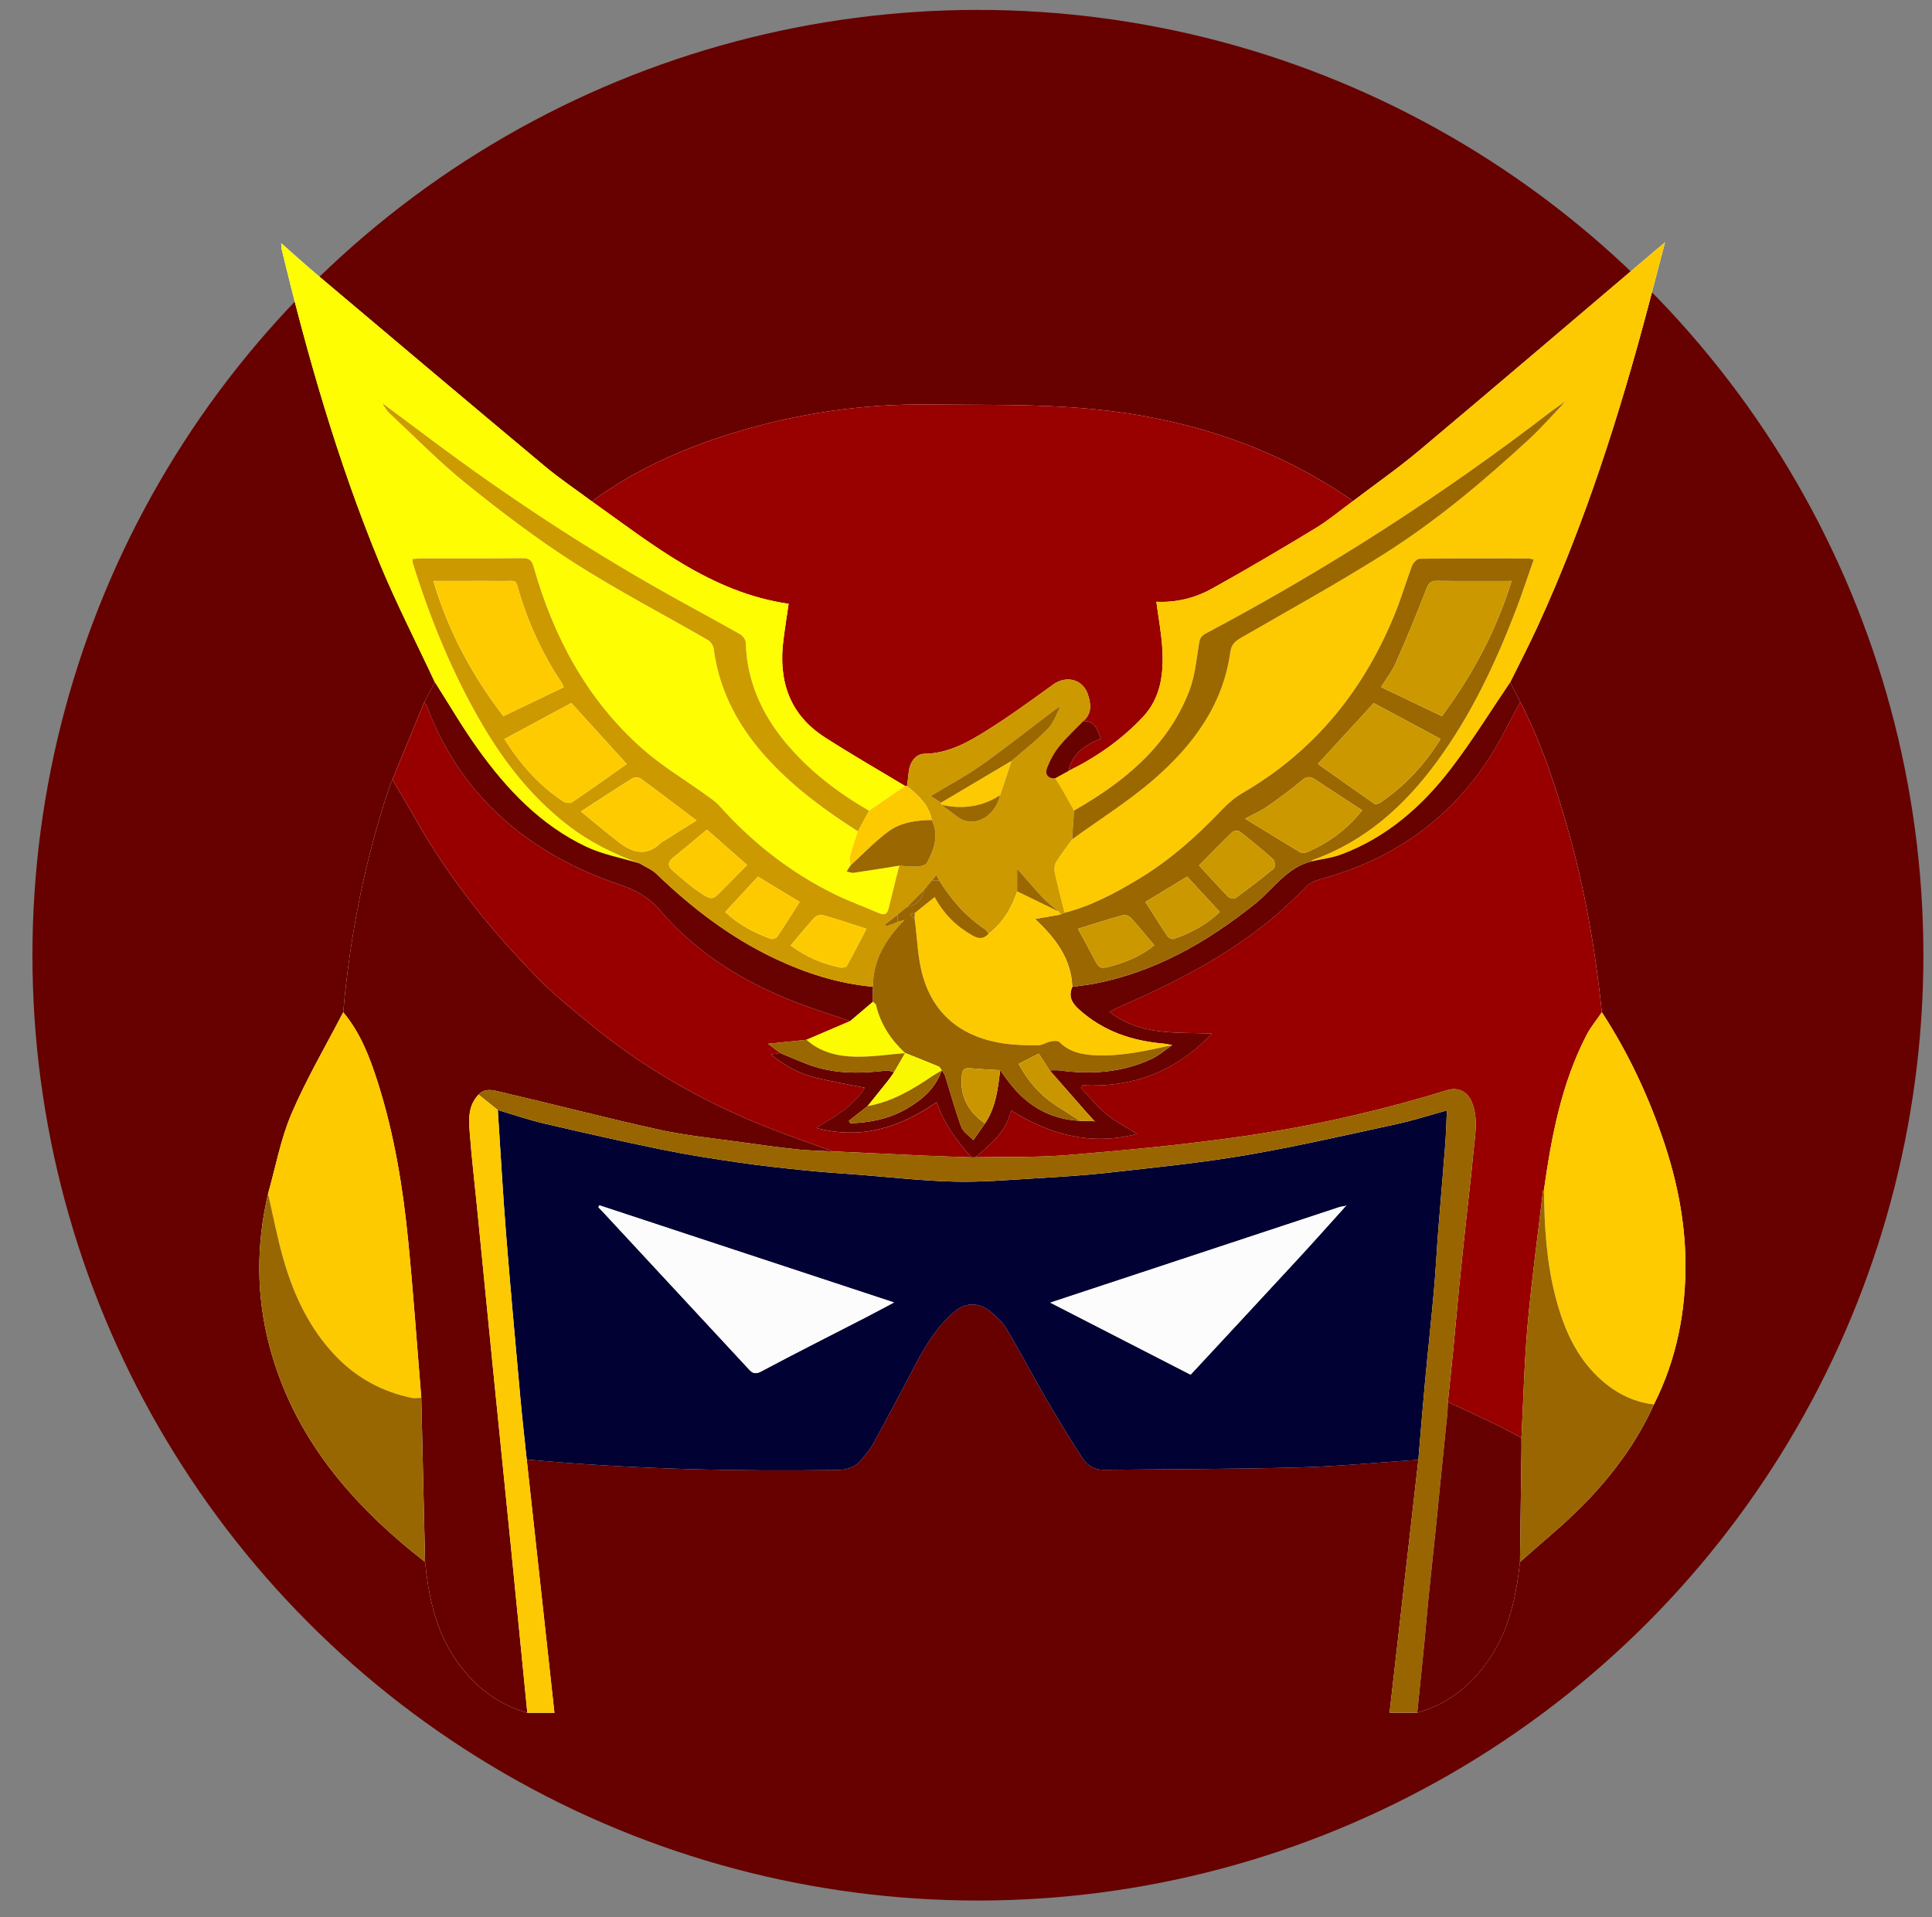 <?xml version="1.0" encoding="utf-8"?>
<!-- Generator: Adobe Illustrator 16.0.3, SVG Export Plug-In . SVG Version: 6.00 Build 0)  -->
<!DOCTYPE svg PUBLIC "-//W3C//DTD SVG 1.1//EN" "http://www.w3.org/Graphics/SVG/1.1/DTD/svg11.dtd">
<svg version="1.1" id="Calque_1" xmlns="http://www.w3.org/2000/svg" xmlns:xlink="http://www.w3.org/1999/xlink" x="0px" y="0px"
	 width="133.333px" height="132.333px" viewBox="0 0 133.333 132.333" enable-background="new 0 0 133.333 132.333"
	 xml:space="preserve">
<rect x="0" y="0" width="133.333" height="132.333" fill="#808080" stroke="none"/>
<g id="Calque_3">
	<circle fill="#660100" cx="67.489" cy="65.933" r="65.25"/>
</g>
<g>
	<path fill-rule="evenodd" clip-rule="evenodd" fill="#FEFEFE" d="M104.899,107.814c1.471-1.317,3.018-2.563,4.398-3.971
		c1.984-2.025,3.672-4.292,4.844-6.904c1.58-3.136,2.229-6.486,2.174-9.969c-0.045-2.802-0.602-5.528-1.494-8.184
		c-1.059-3.147-2.459-6.129-4.271-8.914c-0.443-4.285-1.176-8.519-2.355-12.667c-0.855-3.007-1.838-5.967-3.279-8.755
		c-0.23-0.451-0.464-0.902-0.695-1.354c0.645-1.307,1.318-2.6,1.924-3.924c3.26-7.126,5.631-14.561,7.631-22.121
		c0.365-1.383,0.727-2.768,1.137-4.33c-0.324,0.273-0.506,0.422-0.682,0.572c-5.414,4.595-10.814,9.208-16.252,13.776
		c-1.481,1.244-3.073,2.355-4.615,3.527c-0.12-0.091-0.235-0.189-0.36-0.274c-5.33-3.603-11.293-5.482-17.623-6.088
		c-3.739-0.358-7.523-0.271-11.288-0.314c-4.621-0.054-9.147,0.626-13.564,1.987c-3.468,1.068-6.742,2.545-9.686,4.697
		c-1.083-0.805-2.208-1.559-3.242-2.423c-5.247-4.386-10.473-8.799-15.7-13.208c-0.822-0.693-1.617-1.418-2.493-2.189
		c0.011,0.198,0.002,0.287,0.021,0.368c1.768,7.348,3.85,14.603,6.722,21.602c1.162,2.833,2.569,5.565,3.865,8.343
		c-0.246,0.458-0.492,0.917-0.737,1.375c-0.732,1.777-1.464,3.555-2.196,5.331c-0.065,0.159-0.14,0.317-0.195,0.479
		c-1.704,5.065-2.733,10.269-3.201,15.588c-1.204,2.324-2.539,4.594-3.566,6.995c-0.751,1.754-1.096,3.684-1.622,5.534
		c-0.813,3.491-0.824,6.981,0.083,10.452c1.664,6.361,5.707,11.027,10.755,14.962c0.24,2.334,0.694,4.609,2.02,6.605
		c1.229,1.852,2.864,3.189,5.035,3.807c0.645,0,1.289,0,1.871,0c-0.641-5.866-1.275-11.666-1.91-17.466
		c0.086,0,0.174-0.007,0.261,0.002c7.055,0.646,14.125,0.803,21.206,0.703c0.709-0.01,1.271-0.231,1.697-0.792
		c0.263-0.346,0.562-0.675,0.768-1.053c0.996-1.83,1.973-3.671,2.942-5.517c0.692-1.317,1.476-2.569,2.615-3.547
		c0.806-0.691,1.743-0.685,2.553,0.003c0.395,0.336,0.804,0.704,1.062,1.142c0.968,1.643,1.858,3.33,2.815,4.979
		c0.773,1.332,1.583,2.644,2.414,3.941c0.327,0.51,0.826,0.839,1.472,0.833c4.507-0.049,9.016-0.045,13.521-0.168
		c2.739-0.075,5.471-0.345,8.207-0.527c-0.661,5.808-1.322,11.616-1.987,17.461c0.655,0,1.281,0,1.909,0
		c2.143-0.596,3.754-1.912,4.984-3.724C104.162,112.484,104.636,110.181,104.899,107.814z"/>
	<path fill-rule="evenodd" clip-rule="evenodd" fill="#010133" d="M97.886,100.76c-2.736,0.183-5.468,0.452-8.207,0.527
		c-4.505,0.123-9.014,0.119-13.521,0.168c-0.646,0.006-1.145-0.323-1.472-0.833c-0.831-1.298-1.641-2.609-2.414-3.941
		c-0.957-1.649-1.847-3.337-2.815-4.979c-0.258-0.438-0.667-0.806-1.062-1.142c-0.811-0.688-1.748-0.694-2.553-0.003
		c-1.139,0.978-1.922,2.229-2.615,3.547c-0.97,1.846-1.947,3.687-2.942,5.517c-0.206,0.378-0.504,0.707-0.768,1.053
		c-0.426,0.561-0.988,0.782-1.697,0.792c-7.08,0.1-14.151-0.057-21.206-0.703c-0.086-0.009-0.174-0.002-0.261-0.002
		c-0.149-1.429-0.314-2.856-0.443-4.287c-0.341-3.794-0.69-7.587-0.991-11.385c-0.224-2.82-0.379-5.646-0.564-8.469
		c1.052,0.312,2.092,0.672,3.159,0.921c2.722,0.636,5.448,1.254,8.187,1.813c1.771,0.363,3.561,0.639,5.35,0.898
		c1.538,0.225,3.084,0.386,4.63,0.545c1.184,0.122,2.374,0.196,3.561,0.286c2.201,0.17,4.401,0.423,6.604,0.478
		c1.86,0.047,3.727-0.115,5.588-0.225c1.708-0.102,3.418-0.206,5.118-0.397c3.135-0.354,6.282-0.667,9.39-1.197
		c3.497-0.597,6.96-1.398,10.428-2.149c1.168-0.253,2.309-0.624,3.485-0.948c-0.04,0.84-0.057,1.616-0.116,2.39
		c-0.15,1.962-0.326,3.922-0.48,5.885c-0.108,1.383-0.174,2.769-0.298,4.149c-0.188,2.108-0.421,4.214-0.616,6.324
		C98.179,97.178,98.037,98.969,97.886,100.76z M92.793,83.254c-0.128,0.024-0.259,0.033-0.382,0.074
		c-4.638,1.53-9.275,3.065-13.912,4.598c-1.961,0.648-3.922,1.296-6.014,1.987c3.306,1.696,6.485,3.329,9.682,4.972
		c2.476-2.669,4.922-5.294,7.355-7.932c1.117-1.208,2.21-2.44,3.314-3.663c0.029-0.028,0.057-0.057,0.085-0.086
		C92.879,83.221,92.837,83.238,92.793,83.254z M41.361,83.196c-0.02,0.045-0.041,0.092-0.061,0.137
		c0.146,0.153,0.293,0.303,0.437,0.457c3.274,3.53,6.548,7.061,9.823,10.591c0.262,0.282,0.448,0.56,0.959,0.287
		c2.377-1.269,4.787-2.478,7.183-3.713c0.64-0.329,1.273-0.672,1.993-1.053C54.835,87.639,48.098,85.417,41.361,83.196z"/>
	<path fill-rule="evenodd" clip-rule="evenodd" fill="#990100" d="M40.842,34.605c2.944-2.152,6.218-3.628,9.686-4.697
		c4.417-1.361,8.943-2.041,13.564-1.987c3.765,0.043,7.549-0.044,11.288,0.314c6.33,0.606,12.292,2.486,17.623,6.088
		c0.125,0.085,0.24,0.183,0.36,0.274c-0.859,0.627-1.68,1.319-2.586,1.869c-2.358,1.429-4.733,2.833-7.145,4.171
		c-1.175,0.652-2.487,0.969-3.828,0.899c0.148,1.117,0.343,2.145,0.409,3.182c0.111,1.73-0.083,3.433-1.331,4.765
		c-1.468,1.568-3.217,2.785-5.146,3.736c0.26-1.213,1.158-1.816,2.244-2.238c-0.259-0.628-0.417-1.248-1.227-1.207
		c0.623-0.525,0.538-1.207,0.322-1.851c-0.353-1.05-1.497-1.319-2.391-0.674c-1.531,1.105-3.058,2.225-4.66,3.221
		c-1.283,0.799-2.621,1.54-4.224,1.561c-0.608,0.008-1.014,0.572-1.087,1.277c-0.033,0.318-0.077,0.635-0.116,0.953
		c-0.042-0.016-0.084-0.017-0.128-0.005c-1.857-1.12-3.742-2.198-5.563-3.374c-2.429-1.566-3.193-3.898-2.845-6.671
		c0.11-0.879,0.251-1.754,0.364-2.533C49.065,40.898,45.039,37.585,40.842,34.605z"/>
	<path fill-rule="evenodd" clip-rule="evenodd" fill="#980000" d="M104.915,48.451c1.441,2.788,2.424,5.748,3.279,8.755
		c1.18,4.148,1.912,8.382,2.355,12.667c-0.354,0.521-0.764,1.009-1.051,1.563c-1.738,3.346-2.418,6.99-2.943,10.675
		c-0.023,0.035-0.064,0.07-0.068,0.108c-0.363,3.076-0.787,6.147-1.061,9.23c-0.232,2.594-0.291,5.201-0.426,7.802
		c-0.538-0.286-1.064-0.592-1.612-0.854c-1.15-0.556-2.312-1.088-3.468-1.63c0.125-1.204,0.258-2.406,0.375-3.61
		c0.143-1.465,0.266-2.93,0.412-4.393c0.16-1.613,0.334-3.226,0.506-4.837c0.156-1.462,0.34-2.922,0.469-4.387
		c0.102-1.134,0.354-2.276-0.083-3.407c-0.296-0.765-0.915-1.11-1.702-0.89c-0.459,0.127-0.91,0.278-1.367,0.411
		c-4.44,1.294-8.956,2.265-13.532,2.89c-3.752,0.513-7.527,0.873-11.302,1.183c-2.119,0.175-4.257,0.111-6.387,0.154
		c1.037-0.88,2.119-1.723,2.464-3.234c2.726,1.691,5.522,2.449,8.701,1.623c-0.801-0.509-1.538-0.883-2.16-1.396
		c-0.632-0.521-1.151-1.179-1.719-1.777c0.036-0.061,0.072-0.122,0.108-0.184c3.521,0.17,6.498-0.989,8.929-3.576
		c-2.422-0.093-4.896,0.178-7.074-1.49c0.314-0.159,0.536-0.286,0.769-0.387c4.718-2.049,9.205-4.454,12.796-8.254
		c0.171-0.182,0.417-0.321,0.654-0.403c0.737-0.255,1.5-0.441,2.231-0.711c4.591-1.691,8.085-4.675,10.465-8.952
		C103.968,50.25,104.435,49.347,104.915,48.451z"/>
	<path fill-rule="evenodd" clip-rule="evenodd" fill="#660100" d="M36.392,118.226c-2.171-0.617-3.806-1.955-5.035-3.807
		c-1.326-1.996-1.78-4.271-2.021-6.605c-0.028-1.235-0.057-2.472-0.086-3.708c-0.059-2.541-0.118-5.082-0.176-7.622
		c-0.295-3.599-0.546-7.2-0.899-10.794c-0.366-3.726-0.967-7.417-2.109-10.997c-0.55-1.722-1.192-3.409-2.379-4.822
		c0.467-5.319,1.497-10.522,3.201-15.588c0.055-0.162,0.13-0.32,0.195-0.479c0.525,0.897,1.065,1.786,1.574,2.692
		c2.305,4.102,5.232,7.731,8.514,11.073c1.167,1.189,2.486,2.233,3.781,3.289c3.618,2.948,7.644,5.212,11.969,6.942
		c1.507,0.604,3.049,1.119,4.575,1.675c-0.821-0.042-1.646-0.049-2.461-0.137c-1.327-0.142-2.65-0.324-3.972-0.512
		c-1.856-0.263-3.732-0.441-5.559-0.845c-3.667-0.809-7.301-1.76-10.958-2.611c-0.485-0.112-1.067-0.301-1.52,0.184
		c-0.8,0.841-0.664,1.886-0.586,2.893c0.12,1.563,0.306,3.121,0.46,4.681c0.368,3.705,0.73,7.41,1.1,11.114
		c0.413,4.139,0.836,8.276,1.249,12.413C35.634,110.512,36.011,114.369,36.392,118.226z"/>
	<path fill-rule="evenodd" clip-rule="evenodd" fill="#FDCA01" d="M73.735,53.22c1.929-0.951,3.679-2.168,5.146-3.736
		c1.248-1.333,1.442-3.035,1.331-4.765c-0.066-1.037-0.261-2.065-0.409-3.182c1.341,0.07,2.653-0.247,3.828-0.899
		c2.412-1.337,4.787-2.742,7.145-4.171c0.907-0.55,1.727-1.242,2.586-1.869c1.542-1.172,3.134-2.284,4.615-3.527
		c5.438-4.569,10.838-9.181,16.252-13.776c0.176-0.15,0.357-0.299,0.682-0.572c-0.41,1.563-0.771,2.947-1.137,4.33
		c-2,7.561-4.371,14.995-7.631,22.121c-0.605,1.324-1.279,2.617-1.924,3.924c-1.354,1.994-2.623,4.056-4.088,5.965
		c-1.999,2.605-4.43,4.74-7.568,5.914c-0.657,0.246-1.379,0.324-2.072,0.479c0.028-0.031,0.05-0.078,0.084-0.091
		c3.628-1.285,6.341-3.737,8.577-6.777c2.354-3.201,4.033-6.76,5.45-10.45c0.44-1.149,0.821-2.319,1.241-3.513
		c-0.186-0.042-0.268-0.075-0.35-0.075c-2.506-0.003-5.012-0.014-7.518,0.018c-0.184,0.002-0.45,0.279-0.529,0.485
		c-0.379,0.995-0.673,2.022-1.063,3.012c-2.126,5.402-5.554,9.715-10.616,12.663c-0.516,0.301-0.997,0.7-1.409,1.136
		c-1.733,1.825-3.593,3.49-5.754,4.796c-1.623,0.979-3.286,1.876-5.143,2.347c-0.234-0.944-0.485-1.885-0.689-2.836
		c-0.046-0.217,0.006-0.51,0.124-0.697c0.333-0.531,0.723-1.025,1.09-1.533c1.896-1.38,3.903-2.633,5.664-4.166
		c2.671-2.324,4.751-5.105,5.252-8.762c0.079-0.578,0.376-0.78,0.807-1.028c3.259-1.881,6.559-3.701,9.74-5.707
		c3.652-2.304,6.955-5.083,10.125-8.011c0.777-0.72,1.477-1.526,2.211-2.294c0.039-0.05,0.076-0.099,0.115-0.149
		c0.078-0.051,0.156-0.102,0.236-0.154c0.043-0.044,0.088-0.088,0.131-0.133c0.016-0.008,0.033-0.013,0.047-0.023
		c0.006-0.006,0.004-0.021,0.006-0.032c-0.014,0.021-0.029,0.042-0.045,0.064c-0.043,0.044-0.088,0.088-0.131,0.132
		c-0.092,0.04-0.182,0.08-0.273,0.119c-0.049,0.039-0.096,0.077-0.145,0.116c-0.227,0.162-0.461,0.317-0.682,0.486
		c-7.518,5.784-15.471,10.894-23.852,15.335c-0.342,0.181-0.403,0.402-0.459,0.756c-0.174,1.087-0.279,2.221-0.675,3.233
		c-1.494,3.828-4.495,6.256-7.943,8.226c-0.309-0.551-0.613-1.104-0.928-1.652c-0.114-0.197-0.25-0.381-0.376-0.57
		C73.122,53.557,73.429,53.388,73.735,53.22z"/>
	<path fill-rule="evenodd" clip-rule="evenodd" fill="#FEFD01" d="M40.842,34.605c4.197,2.98,8.223,6.293,13.583,7.073
		c-0.113,0.779-0.254,1.654-0.364,2.533c-0.348,2.773,0.417,5.105,2.845,6.671c1.822,1.176,3.707,2.254,5.563,3.374
		c-0.2,0.137-0.4,0.272-0.601,0.408c-0.633,0.432-1.266,0.864-1.899,1.296c-2.177-1.264-4.156-2.775-5.77-4.723
		c-1.656-1.998-2.661-4.259-2.737-6.894c-0.005-0.198-0.208-0.465-0.394-0.569c-1.704-0.964-3.431-1.887-5.138-2.847
		c-5.636-3.172-11.024-6.725-16.201-10.601c-1.076-0.805-2.153-1.608-3.229-2.413c-0.025-0.021-0.051-0.043-0.077-0.065
		c0.01,0.037,0.02,0.076,0.03,0.113c0.14,0.189,0.255,0.403,0.424,0.561c1.768,1.645,3.463,3.384,5.341,4.895
		c2.386,1.92,4.838,3.787,7.416,5.434c2.985,1.907,6.141,3.547,9.212,5.32c0.187,0.108,0.375,0.365,0.402,0.573
		c0.399,3.08,1.832,5.633,3.935,7.855c1.778,1.881,3.846,3.396,6.019,4.779c-0.182,0.573-0.383,1.141-0.536,1.722
		c-0.052,0.197,0.013,0.427,0.025,0.642c-0.053,0.082-0.106,0.164-0.159,0.246c-0.033,0.056-0.067,0.111-0.1,0.167
		c0.164,0.031,0.333,0.108,0.49,0.086c1.047-0.15,2.091-0.322,3.137-0.487c-0.246,0.987-0.498,1.973-0.736,2.962
		c-0.096,0.398-0.299,0.473-0.667,0.313c-1.016-0.442-2.066-0.814-3.06-1.304c-3.062-1.508-5.7-3.577-7.97-6.124
		c-0.241-0.271-0.557-0.478-0.854-0.692c-1.495-1.081-3.102-2.035-4.474-3.254c-3.805-3.379-6.109-7.703-7.481-12.555
		c-0.123-0.435-0.313-0.574-0.768-0.569c-2.332,0.025-4.664,0.011-6.996,0.013c-0.187,0-0.374,0.026-0.589,0.041
		c0.014,0.14,0.007,0.227,0.032,0.305c1.221,3.895,2.754,7.66,4.826,11.183c1.554,2.644,3.442,5.018,5.896,6.909
		c1.498,1.155,3.163,1.971,4.926,2.612c-1.239-0.375-2.546-0.605-3.702-1.155c-3.144-1.493-5.476-3.961-7.47-6.745
		c-1.06-1.479-1.977-3.061-2.958-4.596c-1.296-2.777-2.703-5.51-3.865-8.343c-2.872-6.999-4.955-14.253-6.722-21.602
		c-0.02-0.081-0.011-0.17-0.021-0.368c0.876,0.771,1.671,1.496,2.493,2.189c5.228,4.41,10.453,8.822,15.7,13.208
		C38.634,33.046,39.759,33.8,40.842,34.605z M26.089,27.674c-0.016-0.022-0.033-0.045-0.049-0.067
		c0.002,0.013-0.001,0.032,0.006,0.038c0.014,0.012,0.033,0.017,0.049,0.025c0.009,0.017,0.014,0.037,0.026,0.05
		c0.007,0.007,0.026,0.003,0.039,0.005C26.137,27.708,26.113,27.691,26.089,27.674z"/>
	<path fill-rule="evenodd" clip-rule="evenodd" fill="#980000" d="M57.496,79.475c-1.526-0.556-3.068-1.071-4.575-1.675
		c-4.325-1.73-8.351-3.994-11.969-6.942c-1.295-1.056-2.614-2.1-3.781-3.289c-3.282-3.342-6.209-6.972-8.514-11.073
		c-0.509-0.906-1.049-1.795-1.574-2.692c0.732-1.776,1.464-3.554,2.196-5.331c0.076,0.127,0.173,0.246,0.226,0.383
		c0.873,2.273,2.083,4.346,3.715,6.157c2.63,2.919,5.914,4.825,9.598,6.068c1.092,0.368,1.972,0.867,2.757,1.782
		c2.574,3.004,5.878,4.999,9.551,6.395c1.171,0.445,2.371,0.814,3.558,1.219c-1.009,0.431-2.018,0.862-3.026,1.295
		c-0.837,0.087-1.674,0.173-2.654,0.274c0.375,0.282,0.611,0.462,0.847,0.641c-0.167,0.024-0.333,0.051-0.646,0.1
		c1.036,0.829,2.027,1.354,3.136,1.617c1.099,0.262,2.213,0.454,3.337,0.681c-0.77,1.259-2.03,1.979-3.363,2.767
		c3.136,0.845,5.8-0.026,8.324-1.774c0.523,1.492,1.396,2.695,2.413,3.807c-1.127-0.04-2.254-0.073-3.381-0.123
		C61.611,79.669,59.553,79.571,57.496,79.475z"/>
	<path fill-rule="evenodd" clip-rule="evenodd" fill="#FECB01" d="M106.556,82.11c0.525-3.685,1.205-7.329,2.943-10.675
		c0.287-0.554,0.697-1.042,1.051-1.563c1.813,2.785,3.213,5.767,4.271,8.914c0.893,2.655,1.449,5.382,1.494,8.184
		c0.055,3.482-0.594,6.833-2.174,9.969c-1.508-0.171-2.771-0.861-3.852-1.889c-1.566-1.493-2.379-3.409-2.918-5.451
		C106.726,87.147,106.579,84.634,106.556,82.11z"/>
	<path fill-rule="evenodd" clip-rule="evenodd" fill="#FDCA00" d="M23.687,69.871c1.187,1.413,1.83,3.101,2.379,4.822
		c1.143,3.58,1.743,7.271,2.109,10.997c0.353,3.594,0.604,7.195,0.899,10.794c-0.216,0.003-0.441,0.046-0.648,0.005
		c-2.019-0.414-3.768-1.357-5.199-2.829c-1.851-1.902-2.951-4.243-3.671-6.761c-0.423-1.479-0.709-2.998-1.058-4.499
		c0.526-1.851,0.871-3.78,1.622-5.534C21.148,74.464,22.483,72.195,23.687,69.871z"/>
	<path fill-rule="evenodd" clip-rule="evenodd" fill="#986500" d="M57.496,79.475c2.057,0.096,4.115,0.194,6.172,0.284
		c1.126,0.05,2.254,0.083,3.381,0.123c0.086,0,0.173,0,0.26-0.002c2.13-0.043,4.268,0.021,6.387-0.154
		c3.775-0.31,7.55-0.67,11.302-1.183c4.576-0.625,9.091-1.596,13.532-2.89c0.457-0.133,0.908-0.284,1.367-0.411
		c0.787-0.221,1.406,0.125,1.702,0.89c0.438,1.131,0.185,2.273,0.083,3.407c-0.129,1.465-0.313,2.925-0.469,4.387
		c-0.172,1.611-0.346,3.224-0.506,4.837c-0.146,1.463-0.27,2.928-0.412,4.393c-0.117,1.204-0.25,2.406-0.375,3.61
		c-0.011,0.261-0.009,0.522-0.033,0.781c-0.168,1.696-0.344,3.393-0.515,5.088c-0.099,0.967-0.188,1.935-0.288,2.9
		c-0.162,1.566-0.336,3.131-0.493,4.697c-0.106,1.053-0.189,2.108-0.294,3.161c-0.158,1.609-0.326,3.219-0.49,4.827
		c-0.627,0-1.253,0-1.909,0c0.665-5.845,1.326-11.653,1.987-17.461c0.151-1.791,0.293-3.582,0.459-5.369
		c0.195-2.11,0.428-4.216,0.616-6.324c0.124-1.381,0.189-2.767,0.298-4.149c0.154-1.963,0.33-3.923,0.48-5.885
		c0.06-0.773,0.076-1.55,0.116-2.39c-1.177,0.324-2.317,0.695-3.485,0.948c-3.468,0.751-6.931,1.553-10.428,2.149
		c-3.107,0.53-6.254,0.843-9.39,1.197c-1.699,0.191-3.41,0.296-5.118,0.397c-1.861,0.109-3.728,0.271-5.588,0.225
		c-2.204-0.055-4.403-0.308-6.604-0.478c-1.188-0.09-2.377-0.164-3.561-0.286c-1.546-0.159-3.092-0.32-4.63-0.545
		c-1.789-0.26-3.58-0.535-5.35-0.898c-2.738-0.559-5.464-1.177-8.187-1.813c-1.066-0.249-2.106-0.609-3.159-0.921
		c-0.443-0.355-0.886-0.71-1.33-1.065c0.453-0.484,1.035-0.296,1.52-0.184c3.658,0.852,7.292,1.803,10.958,2.611
		c1.826,0.403,3.703,0.582,5.559,0.845c1.321,0.188,2.645,0.37,3.972,0.512C55.851,79.426,56.675,79.433,57.496,79.475z"/>
	<path fill-rule="evenodd" clip-rule="evenodd" fill="#670200" d="M67.31,79.88c-0.087,0.002-0.174,0.002-0.26,0.002
		c-1.017-1.111-1.89-2.314-2.413-3.807c-2.524,1.748-5.188,2.619-8.324,1.774c1.333-0.788,2.593-1.508,3.363-2.767
		c-1.124-0.227-2.238-0.419-3.337-0.681c-1.109-0.263-2.101-0.788-3.136-1.617c0.314-0.049,0.48-0.075,0.646-0.1
		C54.632,73,55.4,73.368,56.204,73.62c1.626,0.515,3.297,0.475,4.972,0.274c0.168-0.02,0.351,0.075,0.527,0.117
		c-0.139,0.194-0.27,0.396-0.418,0.582c-0.466,0.588-0.938,1.17-1.408,1.754c-0.432,0.339-0.864,0.677-1.295,1.016
		c0.032,0.057,0.064,0.113,0.096,0.17c1.368-0.043,2.698-0.31,3.895-1.005c1.06-0.616,1.992-1.401,2.408-2.632l0.017-0.014
		c0.078,0.129,0.184,0.248,0.228,0.387c0.37,1.172,0.688,2.362,1.114,3.515c0.132,0.357,0.548,0.61,0.834,0.911
		c0.267-0.383,0.534-0.767,0.801-1.148c0.754-1.109,0.891-2.395,1.05-3.675c0.268,0.36,0.52,0.732,0.805,1.079
		c1.217,1.482,2.771,2.317,4.702,2.414c0.344,0.01,0.689,0.019,1.034,0.028c0.013,0.021,0.026,0.041,0.039,0.063
		c-0.001-0.012,0.001-0.027-0.005-0.032c-0.012-0.01-0.029-0.015-0.045-0.021c-0.158-0.171-0.32-0.339-0.475-0.514
		c-0.88-1.003-1.758-2.004-2.637-3.007c0.237,0,0.479-0.026,0.712,0.006c2.184,0.291,4.317,0.145,6.335-0.807
		c0.506-0.238,0.942-0.625,1.411-0.943c-0.206-0.036-0.41-0.086-0.617-0.104c-2.173-0.189-4.144-0.856-5.802-2.343
		c-0.509-0.456-0.768-0.911-0.478-1.573c0.471-0.066,0.945-0.116,1.413-0.202c4.251-0.799,7.866-2.865,11.202-5.539
		c1.259-1.01,2.174-2.494,3.875-2.921c0.692-0.155,1.415-0.233,2.072-0.479c3.138-1.174,5.569-3.309,7.568-5.914
		c1.465-1.909,2.733-3.971,4.088-5.965c0.231,0.452,0.465,0.902,0.695,1.354c-0.48,0.896-0.947,1.799-1.44,2.688
		c-2.38,4.277-5.874,7.261-10.465,8.952c-0.732,0.27-1.494,0.456-2.231,0.711c-0.237,0.082-0.483,0.222-0.654,0.403
		c-3.591,3.8-8.078,6.205-12.796,8.254c-0.233,0.101-0.455,0.228-0.769,0.387c2.179,1.668,4.652,1.397,7.074,1.49
		c-2.431,2.587-5.408,3.746-8.929,3.576c-0.036,0.062-0.072,0.123-0.108,0.184c0.568,0.599,1.087,1.257,1.719,1.777
		c0.622,0.514,1.359,0.888,2.16,1.396c-3.179,0.826-5.976,0.068-8.701-1.623C69.428,78.158,68.347,79,67.31,79.88z"/>
	<path fill-rule="evenodd" clip-rule="evenodd" fill="#660101" d="M97.808,118.221c0.164-1.608,0.332-3.218,0.49-4.827
		c0.104-1.053,0.188-2.108,0.294-3.161c0.157-1.566,0.331-3.131,0.493-4.697c0.1-0.966,0.189-1.934,0.288-2.9
		c0.171-1.695,0.347-3.392,0.515-5.088c0.024-0.259,0.022-0.521,0.033-0.781c1.156,0.542,2.317,1.074,3.468,1.63
		c0.548,0.263,1.074,0.568,1.612,0.854c0,0.194,0.006,0.391,0.004,0.585c-0.035,2.659-0.07,5.319-0.105,7.979
		c-0.264,2.367-0.737,4.67-2.107,6.684C101.562,116.309,99.95,117.625,97.808,118.221z"/>
	<path fill-rule="evenodd" clip-rule="evenodd" fill="#996702" d="M18.499,82.4c0.348,1.501,0.635,3.02,1.058,4.499
		c0.72,2.518,1.82,4.858,3.671,6.761c1.432,1.472,3.181,2.415,5.199,2.829c0.207,0.041,0.432-0.002,0.648-0.005
		c0.059,2.54,0.117,5.081,0.176,7.622c0.029,1.236,0.058,2.473,0.086,3.708c-5.048-3.935-9.091-8.601-10.755-14.962
		C17.674,89.381,17.686,85.891,18.499,82.4z"/>
	<path fill-rule="evenodd" clip-rule="evenodd" fill="#996601" d="M104.899,107.814c0.035-2.659,0.07-5.319,0.105-7.979
		c0.002-0.194-0.004-0.391-0.004-0.585c0.135-2.601,0.193-5.208,0.426-7.802c0.273-3.083,0.697-6.154,1.061-9.23
		c0.004-0.038,0.045-0.073,0.068-0.108c0.023,2.524,0.17,5.037,0.816,7.489c0.539,2.042,1.352,3.958,2.918,5.451
		c1.08,1.027,2.344,1.718,3.852,1.889c-1.172,2.612-2.859,4.879-4.844,6.904C107.917,105.251,106.37,106.497,104.899,107.814z"/>
	<path fill-rule="evenodd" clip-rule="evenodd" fill="#FCC902" d="M33.026,75.554c0.443,0.355,0.886,0.71,1.33,1.065
		c0.185,2.823,0.34,5.648,0.564,8.469c0.301,3.798,0.649,7.591,0.991,11.385c0.129,1.431,0.294,2.858,0.443,4.287
		c0.634,5.8,1.269,11.6,1.91,17.466c-0.582,0-1.227,0-1.871,0c-0.381-3.857-0.758-7.714-1.144-11.571
		c-0.413-4.137-0.836-8.274-1.249-12.413c-0.37-3.704-0.732-7.409-1.1-11.114c-0.154-1.56-0.34-3.117-0.46-4.681
		C32.362,77.44,32.226,76.395,33.026,75.554z"/>
	<path fill-rule="evenodd" clip-rule="evenodd" fill="#670200" d="M58.682,70.476c-1.187-0.404-2.386-0.773-3.558-1.219
		c-3.673-1.396-6.977-3.391-9.551-6.395c-0.785-0.915-1.665-1.414-2.757-1.782c-3.684-1.243-6.968-3.149-9.598-6.068
		c-1.633-1.812-2.842-3.884-3.715-6.157c-0.053-0.137-0.149-0.256-0.226-0.383c0.246-0.458,0.492-0.917,0.737-1.375
		c0.981,1.535,1.897,3.117,2.958,4.596c1.995,2.784,4.326,5.252,7.47,6.745c1.156,0.55,2.463,0.78,3.702,1.155
		c0.393,0.242,0.845,0.421,1.169,0.733c2.431,2.341,5.076,4.373,8.14,5.826c2.157,1.024,4.402,1.74,6.792,1.958
		c-0.001,0.347-0.001,0.69-0.003,1.036C59.723,69.589,59.203,70.032,58.682,70.476z"/>
	<path fill-rule="evenodd" clip-rule="evenodd" fill="#FCFCFC" d="M41.361,83.196c6.737,2.222,13.475,4.443,20.334,6.706
		c-0.72,0.381-1.354,0.724-1.993,1.053c-2.396,1.235-4.805,2.444-7.183,3.713c-0.512,0.272-0.697-0.005-0.959-0.287
		c-3.274-3.53-6.548-7.061-9.823-10.591c-0.144-0.154-0.292-0.304-0.437-0.457C41.32,83.288,41.341,83.241,41.361,83.196z"/>
	<path fill-rule="evenodd" clip-rule="evenodd" fill="#FCFCFC" d="M92.836,83.291c-1.104,1.223-2.197,2.455-3.314,3.663
		c-2.434,2.638-4.88,5.263-7.355,7.932c-3.197-1.643-6.376-3.275-9.682-4.972c2.092-0.691,4.053-1.339,6.014-1.987
		c4.637-1.532,9.274-3.067,13.912-4.598c0.123-0.041,0.254-0.05,0.382-0.074L92.836,83.291z"/>
	<path fill-rule="evenodd" clip-rule="evenodd" fill="#FCFCFC" d="M92.793,83.254c0.043-0.017,0.086-0.033,0.128-0.05
		c-0.028,0.029-0.056,0.058-0.085,0.086L92.793,83.254z"/>
	<path fill-rule="evenodd" clip-rule="evenodd" fill="#CC9900" d="M60.247,68.111c-2.39-0.218-4.635-0.934-6.792-1.958
		c-3.063-1.453-5.709-3.485-8.14-5.826c-0.324-0.313-0.777-0.491-1.169-0.733c-1.764-0.642-3.429-1.457-4.926-2.612
		c-2.454-1.892-4.342-4.266-5.896-6.909c-2.072-3.523-3.605-7.288-4.826-11.183c-0.024-0.078-0.018-0.166-0.032-0.305
		c0.216-0.015,0.403-0.041,0.589-0.041c2.332-0.002,4.665,0.012,6.996-0.013c0.455-0.005,0.645,0.135,0.768,0.569
		c1.372,4.852,3.676,9.175,7.481,12.555c1.372,1.219,2.979,2.173,4.474,3.254c0.297,0.215,0.613,0.422,0.854,0.692
		c2.271,2.547,4.908,4.616,7.97,6.124c0.993,0.489,2.043,0.861,3.06,1.304c0.368,0.16,0.57,0.086,0.667-0.313
		c0.238-0.989,0.49-1.975,0.736-2.963c0.426,0.024,0.854,0.083,1.278,0.059c0.225-0.013,0.559-0.105,0.644-0.267
		c0.485-0.928,0.837-1.895,0.324-2.942c-0.195-1.054-0.934-1.711-1.708-2.341c0.039-0.318,0.083-0.635,0.116-0.953
		c0.073-0.705,0.479-1.27,1.087-1.277c1.604-0.021,2.941-0.762,4.224-1.561c1.602-0.996,3.128-2.115,4.66-3.221
		c0.895-0.645,2.039-0.376,2.391,0.674c0.216,0.644,0.301,1.326-0.322,1.851c-0.555,0.576-1.148,1.122-1.65,1.74
		c-0.348,0.428-0.624,0.938-0.829,1.451c-0.166,0.416-0.03,0.783,0.541,0.76c0.126,0.189,0.263,0.373,0.376,0.57
		c0.315,0.548,0.619,1.102,0.928,1.652c-0.043,0.663-0.087,1.326-0.13,1.99c-0.368,0.508-0.757,1.002-1.09,1.533
		c-0.117,0.188-0.17,0.48-0.124,0.697c0.204,0.951,0.455,1.892,0.689,2.836c-0.091,0.039-0.183,0.079-0.273,0.118
		c-0.04-0.066-0.079-0.133-0.118-0.2c-0.355-0.306-0.74-0.583-1.06-0.922c-0.613-0.648-1.19-1.331-1.818-2.04
		c0,0.539,0,1.053,0,1.566c-0.387,1.152-0.979,2.167-1.962,2.918c-0.082-0.099-0.146-0.224-0.248-0.292
		c-1.318-0.878-2.332-2.039-3.16-3.374c-0.061-0.11-0.121-0.222-0.207-0.379c-0.125,0.151-0.218,0.266-0.312,0.38
		c-0.177,0.214-0.354,0.429-0.53,0.644c-0.395,0.394-0.789,0.789-1.184,1.183c-0.215,0.176-0.43,0.35-0.646,0.524
		c-0.29,0.226-0.578,0.452-0.867,0.677c0.024,0.044,0.047,0.088,0.071,0.132c0.266-0.1,0.532-0.198,0.798-0.297
		c0.095-0.03,0.19-0.06,0.476-0.148C61.078,64.875,60.246,66.309,60.247,68.111z M64.958,55.545
		c0.357,0.269,0.719,0.529,1.071,0.805c1.15,0.9,2.653,0.041,2.986-1.459c0.262-0.785,0.523-1.571,0.785-2.356
		c0.85-0.74,1.748-1.436,2.529-2.243c0.4-0.412,0.59-1.026,0.875-1.55c0.016-0.006,0.034-0.01,0.046-0.021
		c0.008-0.007,0.007-0.023,0.01-0.036c-0.02,0.018-0.04,0.036-0.059,0.054c-0.182,0.117-0.371,0.224-0.543,0.354
		c-1.646,1.242-3.26,2.53-4.942,3.722c-1.074,0.761-2.248,1.38-3.493,2.132c0.288,0.183,0.509,0.322,0.729,0.462
		C64.955,55.455,64.957,55.5,64.958,55.545z M38.906,47.434c-0.088-0.177-0.125-0.281-0.185-0.37
		c-1.239-1.855-2.166-3.854-2.828-5.986c-0.375-1.205-0.104-0.954-1.299-0.976c-0.827-0.014-1.655-0.002-2.482-0.002
		c-0.708,0-1.416,0-2.203,0c1.028,3.488,2.679,6.525,4.828,9.332C36.152,48.753,37.5,48.107,38.906,47.434z M43.253,52.736
		c-1.289-1.419-2.518-2.773-3.823-4.212c-1.431,0.771-3.006,1.62-4.62,2.489c1.117,1.76,2.401,3.209,4.056,4.305
		c0.156,0.103,0.481,0.146,0.618,0.055C40.777,54.498,42.045,53.587,43.253,52.736z M40.09,56.011
		c0.938,0.763,1.785,1.487,2.67,2.164c0.946,0.723,1.922,0.943,2.872-0.024c0.044-0.045,0.114-0.063,0.169-0.098
		c0.793-0.496,1.586-0.994,2.268-1.422c-1.312-0.991-2.577-1.959-3.863-2.898c-0.128-0.095-0.431-0.091-0.572-0.003
		C42.498,54.437,41.381,55.174,40.09,56.011z M48.789,57.265c-0.726,0.602-1.517,1.275-2.33,1.922
		c-0.394,0.313-0.376,0.613-0.033,0.907c0.593,0.509,1.177,1.036,1.822,1.473c0.903,0.611,0.921,0.574,1.693-0.22
		c0.556-0.572,1.121-1.134,1.621-1.638C50.628,58.887,49.759,58.121,48.789,57.265z M55.189,62.252
		c-0.979-0.593-1.899-1.148-2.884-1.743c-0.737,0.797-1.483,1.604-2.259,2.442c0.933,0.879,2.004,1.431,3.147,1.852
		c0.118,0.044,0.372-0.043,0.444-0.149C54.168,63.869,54.669,63.064,55.189,62.252z M54.565,65.255
		c1.077,0.811,2.219,1.291,3.466,1.53c0.128,0.025,0.359-0.024,0.409-0.114c0.458-0.823,0.886-1.662,1.356-2.562
		c-1.076-0.344-2.039-0.67-3.016-0.948c-0.165-0.048-0.453,0.05-0.575,0.182C55.652,63.944,55.136,64.581,54.565,65.255z"/>
	<path fill-rule="evenodd" clip-rule="evenodd" fill="#FDCA00" d="M62.597,54.261c0.774,0.63,1.513,1.287,1.708,2.341
		c-1.055,0.015-2.121,0.152-2.97,0.774c-0.949,0.696-1.768,1.569-2.644,2.365c-0.012-0.215-0.077-0.444-0.025-0.642
		c0.153-0.581,0.354-1.148,0.536-1.722c0.256-0.473,0.512-0.945,0.767-1.418c0.633-0.432,1.266-0.864,1.899-1.296
		c0.2-0.136,0.4-0.271,0.601-0.408C62.513,54.245,62.555,54.246,62.597,54.261z"/>
	<path fill-rule="evenodd" clip-rule="evenodd" fill="#670200" d="M72.815,53.726c-0.571,0.023-0.707-0.344-0.541-0.76
		c0.205-0.514,0.481-1.023,0.829-1.451c0.501-0.618,1.095-1.164,1.65-1.74c0.81-0.041,0.968,0.579,1.227,1.207
		c-1.086,0.422-1.984,1.025-2.244,2.238C73.429,53.388,73.122,53.557,72.815,53.726z"/>
	<path fill-rule="evenodd" clip-rule="evenodd" fill="#9A6700" d="M73.191,63.124c0.091-0.039,0.182-0.079,0.273-0.118
		c1.856-0.471,3.52-1.368,5.143-2.347c2.161-1.306,4.021-2.971,5.754-4.796c0.412-0.436,0.893-0.835,1.409-1.136
		c5.062-2.948,8.49-7.261,10.616-12.663c0.39-0.99,0.684-2.018,1.063-3.012c0.079-0.206,0.346-0.483,0.529-0.485
		c2.506-0.032,5.012-0.021,7.518-0.018c0.082,0,0.164,0.033,0.35,0.075c-0.42,1.194-0.801,2.364-1.241,3.513
		c-1.417,3.69-3.097,7.249-5.45,10.45c-2.236,3.04-4.948,5.492-8.577,6.777c-0.035,0.013-0.057,0.06-0.084,0.091
		c-1.701,0.427-2.615,1.911-3.875,2.921c-3.335,2.674-6.95,4.74-11.202,5.539c-0.467,0.086-0.942,0.136-1.413,0.202
		c-0.076-1.937-1.143-3.352-2.572-4.686C72.095,63.316,72.643,63.22,73.191,63.124z M104.319,40.101
		c-1.789,0-3.463,0.013-5.136-0.009c-0.453-0.006-0.594,0.168-0.754,0.588c-0.659,1.72-1.373,3.421-2.116,5.107
		c-0.248,0.562-0.642,1.06-1.001,1.638c1.432,0.686,2.796,1.338,4.197,2.01C101.622,46.584,103.257,43.55,104.319,40.101z
		 M90.952,52.728c1.245,0.885,2.563,1.825,3.894,2.747c0.082,0.058,0.299,0.003,0.404-0.069c1.685-1.148,3.058-2.593,4.167-4.402
		c-1.623-0.869-3.198-1.715-4.61-2.473C93.478,49.978,92.242,51.324,90.952,52.728z M94.014,55.927
		c-1.129-0.734-2.208-1.425-3.273-2.136c-0.348-0.231-0.575-0.195-0.906,0.084c-0.761,0.642-1.568,1.232-2.386,1.801
		c-0.434,0.302-0.93,0.515-1.52,0.834c1.33,0.814,2.562,1.575,3.805,2.319c0.105,0.063,0.299,0.058,0.419,0.008
		C91.667,58.208,92.947,57.262,94.014,55.927z M82.747,59.736c0.613,0.665,1.293,1.422,2,2.152c0.104,0.107,0.404,0.183,0.498,0.115
		c0.907-0.66,1.802-1.34,2.665-2.056c0.101-0.083,0.077-0.523-0.041-0.631c-0.738-0.666-1.509-1.298-2.294-1.908
		c-0.11-0.086-0.427-0.071-0.526,0.023C84.278,58.168,83.538,58.936,82.747,59.736z M81.931,60.507
		c-1.004,0.609-1.923,1.165-2.884,1.749c0.518,0.81,1.009,1.599,1.527,2.367c0.076,0.113,0.318,0.226,0.43,0.186
		c1.167-0.411,2.249-0.975,3.181-1.861C83.412,62.111,82.678,61.316,81.931,60.507z M74.391,64.109
		c0.399,0.737,0.726,1.322,1.036,1.916c0.453,0.869,0.453,0.891,1.387,0.628c1.02-0.286,1.981-0.703,2.847-1.408
		c-0.556-0.659-1.045-1.265-1.568-1.84c-0.128-0.141-0.397-0.29-0.551-0.248C76.524,63.432,75.521,63.76,74.391,64.109z"/>
	<path fill-rule="evenodd" clip-rule="evenodd" fill="#9B6800" d="M73.989,57.939c0.043-0.664,0.086-1.327,0.13-1.99
		c3.448-1.97,6.449-4.398,7.943-8.226c0.396-1.013,0.501-2.146,0.675-3.233c0.056-0.354,0.117-0.575,0.459-0.756
		c8.381-4.441,16.334-9.551,23.852-15.335c0.221-0.169,0.455-0.324,0.682-0.486c0.021,0.021,0.041,0.041,0.061,0.061
		c-0.736,0.767-1.436,1.573-2.213,2.293c-3.17,2.929-6.473,5.708-10.125,8.011c-3.181,2.006-6.481,3.825-9.74,5.707
		c-0.431,0.249-0.728,0.451-0.807,1.028c-0.501,3.656-2.582,6.438-5.252,8.762C77.892,55.306,75.885,56.559,73.989,57.939z"/>
	<path fill-rule="evenodd" clip-rule="evenodd" fill="#9B6800" d="M108.14,27.668c-0.08,0.052-0.158,0.103-0.236,0.154l-0.029-0.027
		c0.092-0.039,0.182-0.079,0.273-0.119L108.14,27.668z"/>
	<path fill-rule="evenodd" clip-rule="evenodd" fill="#9B6800" d="M108.278,27.544c0.016-0.022,0.031-0.042,0.045-0.064
		c-0.002,0.011,0,0.026-0.006,0.032c-0.014,0.011-0.031,0.016-0.047,0.023L108.278,27.544z"/>
	<path fill-rule="evenodd" clip-rule="evenodd" fill="#9B6800" d="M107.903,27.822c-0.039,0.05-0.076,0.099-0.115,0.149
		c-0.018-0.019-0.037-0.039-0.059-0.06c0.049-0.039,0.096-0.077,0.145-0.116L107.903,27.822z"/>
	<path fill-rule="evenodd" clip-rule="evenodd" fill="#9B6800" d="M108.271,27.536c-0.043,0.045-0.088,0.089-0.131,0.133
		l0.008,0.008c0.043-0.044,0.088-0.088,0.131-0.132L108.271,27.536z"/>
	<path fill-rule="evenodd" clip-rule="evenodd" fill="#CC9B00" d="M59.97,55.96c-0.255,0.473-0.511,0.945-0.767,1.418
		c-2.173-1.383-4.24-2.898-6.019-4.779c-2.103-2.223-3.535-4.776-3.935-7.855c-0.027-0.208-0.216-0.465-0.402-0.573
		c-3.071-1.773-6.227-3.413-9.212-5.32c-2.578-1.647-5.03-3.513-7.416-5.434c-1.878-1.511-3.573-3.25-5.341-4.895
		c-0.169-0.157-0.284-0.372-0.424-0.561c0.017-0.015,0.032-0.031,0.047-0.047c1.077,0.804,2.153,1.608,3.229,2.413
		c5.177,3.875,10.564,7.429,16.201,10.601c1.707,0.96,3.434,1.882,5.138,2.847c0.186,0.104,0.389,0.372,0.394,0.569
		c0.077,2.635,1.081,4.896,2.737,6.894C55.814,53.185,57.792,54.697,59.97,55.96z"/>
	<path fill-rule="evenodd" clip-rule="evenodd" fill="#9A6700" d="M58.691,59.742c0.875-0.796,1.694-1.669,2.644-2.365
		c0.849-0.622,1.915-0.76,2.97-0.774c0.513,1.048,0.161,2.015-0.324,2.942c-0.084,0.161-0.419,0.254-0.644,0.267
		c-0.424,0.024-0.853-0.034-1.278-0.059c-1.045,0.166-2.09,0.338-3.137,0.488c-0.156,0.022-0.326-0.055-0.49-0.086
		c0.033-0.056,0.067-0.111,0.1-0.167C58.585,59.906,58.639,59.824,58.691,59.742z"/>
	<path fill-rule="evenodd" clip-rule="evenodd" fill="#FDCA00" d="M58.533,59.988c-0.033,0.056-0.067,0.111-0.1,0.167
		C58.466,60.099,58.5,60.043,58.533,59.988z"/>
	<path fill-rule="evenodd" clip-rule="evenodd" fill="#CC9B00" d="M26.454,27.962c-0.01-0.037-0.02-0.076-0.03-0.113
		c0.025,0.022,0.051,0.044,0.077,0.065C26.485,27.931,26.47,27.947,26.454,27.962z"/>
	<path fill-rule="evenodd" clip-rule="evenodd" fill="#CC9B00" d="M26.089,27.674c0.024,0.017,0.048,0.033,0.071,0.05
		c-0.013-0.001-0.032,0.002-0.039-0.005c-0.012-0.013-0.018-0.033-0.026-0.05L26.089,27.674z"/>
	<path fill-rule="evenodd" clip-rule="evenodd" fill="#CC9B00" d="M26.095,27.669c-0.017-0.008-0.036-0.013-0.049-0.025
		c-0.007-0.006-0.004-0.024-0.006-0.038c0.017,0.022,0.033,0.045,0.049,0.067L26.095,27.669z"/>
	<path fill-rule="evenodd" clip-rule="evenodd" fill="#FCFB00" d="M58.682,70.476c0.521-0.444,1.041-0.887,1.562-1.329
		c0.074,0.07,0.196,0.128,0.215,0.211c0.308,1.336,1.028,2.416,2.021,3.334c-1.161,0.09-2.323,0.273-3.481,0.246
		c-1.208-0.028-2.392-0.313-3.343-1.167C56.665,71.338,57.673,70.907,58.682,70.476z"/>
	<path fill-rule="evenodd" clip-rule="evenodd" fill="#9A6700" d="M55.656,71.771c0.951,0.854,2.135,1.139,3.343,1.167
		c1.158,0.027,2.32-0.156,3.481-0.246l-0.011-0.01c-0.255,0.442-0.51,0.887-0.766,1.329c-0.176-0.042-0.358-0.137-0.527-0.117
		c-1.675,0.2-3.346,0.24-4.972-0.274c-0.804-0.252-1.571-0.62-2.355-0.934c-0.236-0.179-0.472-0.358-0.847-0.641
		C53.981,71.944,54.819,71.858,55.656,71.771z"/>
	<path fill-rule="evenodd" clip-rule="evenodd" fill="#FDCA00" d="M73.191,63.124c-0.548,0.097-1.096,0.192-1.76,0.309
		c1.429,1.334,2.497,2.749,2.572,4.686c-0.29,0.662-0.032,1.117,0.478,1.573c1.658,1.486,3.629,2.153,5.802,2.343
		c0.207,0.019,0.411,0.068,0.617,0.104c-1.74,0.378-3.472,0.783-5.278,0.702c-0.942-0.043-1.802-0.211-2.502-0.911
		c-0.108-0.108-0.4-0.085-0.593-0.047c-0.299,0.06-0.586,0.267-0.878,0.268c-0.78,0.004-1.568-0.01-2.338-0.119
		c-2.753-0.397-4.759-1.836-5.586-4.531c-0.4-1.307-0.415-2.731-0.604-4.103c0.005-0.127,0.01-0.254,0.015-0.38
		c0.446-0.356,0.892-0.715,1.373-1.099c0.632,1.184,1.498,2.022,2.602,2.651c0.463,0.264,0.784,0.24,1.124-0.124
		c0.983-0.751,1.575-1.766,1.962-2.918c0.959,0.466,1.919,0.931,2.878,1.396C73.112,62.991,73.151,63.057,73.191,63.124z"/>
	<path fill-rule="evenodd" clip-rule="evenodd" fill="#986500" d="M68.233,64.446c-0.34,0.364-0.661,0.388-1.124,0.124
		c-1.104-0.629-1.97-1.468-2.602-2.651c-0.481,0.384-0.927,0.742-1.373,1.099c-0.124,0.029-0.247,0.061-0.37,0.091
		c0.118,0.096,0.237,0.192,0.355,0.289c0.19,1.371,0.204,2.796,0.604,4.103c0.827,2.695,2.833,4.134,5.586,4.531
		c0.77,0.109,1.559,0.123,2.338,0.119c0.292-0.001,0.579-0.208,0.878-0.268c0.192-0.038,0.484-0.062,0.593,0.047
		c0.701,0.7,1.561,0.868,2.502,0.911c1.806,0.081,3.538-0.324,5.278-0.702c-0.469,0.318-0.905,0.705-1.411,0.943
		c-2.018,0.951-4.151,1.098-6.335,0.807c-0.233-0.032-0.475-0.006-0.712-0.006c-0.245-0.379-0.491-0.76-0.75-1.16
		c-0.474,0.241-0.912,0.464-1.387,0.707c0.676,1.275,1.57,2.251,2.739,2.981c0.5,0.311,0.991,0.637,1.486,0.954
		c-1.931-0.097-3.485-0.932-4.702-2.414c-0.285-0.347-0.537-0.719-0.805-1.079c-0.698-0.044-1.398-0.077-2.094-0.137
		c-0.441-0.038-0.518,0.163-0.553,0.565c-0.126,1.42,0.474,2.454,1.597,3.246c-0.267,0.382-0.534,0.766-0.801,1.148
		c-0.286-0.301-0.702-0.554-0.834-0.911c-0.426-1.152-0.744-2.343-1.114-3.515c-0.043-0.139-0.15-0.258-0.228-0.387
		c-0.072-0.091-0.125-0.228-0.218-0.266c-0.766-0.322-1.539-0.625-2.31-0.935l0.011,0.01c-0.992-0.918-1.713-1.998-2.021-3.334
		c-0.019-0.083-0.141-0.141-0.215-0.211c0.001-0.346,0.002-0.689,0.003-1.036c0-1.802,0.832-3.236,2.178-4.616
		c-0.285,0.089-0.38,0.118-0.476,0.148c-0.001-0.171-0.001-0.341-0.001-0.512c0.215-0.175,0.431-0.349,0.646-0.524
		c0.664-0.125,1.058-0.52,1.183-1.183c0.177-0.215,0.353-0.43,0.53-0.644c0.173,0,0.346-0.001,0.519-0.001
		c0.828,1.335,1.841,2.496,3.16,3.374C68.087,64.222,68.151,64.347,68.233,64.446z"/>
	<path fill-rule="evenodd" clip-rule="evenodd" fill="#CA9600" d="M67.973,77.546c-1.123-0.792-1.724-1.826-1.597-3.246
		c0.036-0.402,0.112-0.604,0.553-0.565c0.696,0.06,1.396,0.093,2.094,0.137C68.864,75.152,68.728,76.437,67.973,77.546z"/>
	<path fill-rule="evenodd" clip-rule="evenodd" fill="#CA9600" d="M74.53,77.365c-0.495-0.317-0.986-0.644-1.486-0.954
		c-1.168-0.73-2.063-1.706-2.739-2.981c0.475-0.243,0.913-0.466,1.387-0.707c0.259,0.4,0.504,0.781,0.75,1.16
		c0.879,1.003,1.757,2.004,2.637,3.007c0.154,0.175,0.316,0.343,0.475,0.514l0.011-0.01C75.219,77.383,74.874,77.375,74.53,77.365z"
		/>
	<path fill-rule="evenodd" clip-rule="evenodd" fill="#FAF800" d="M62.468,72.682c0.771,0.31,1.544,0.612,2.31,0.935
		c0.093,0.038,0.146,0.175,0.218,0.266c0,0-0.016,0.014-0.016,0.014c-0.202,0.12-0.411,0.229-0.605,0.361
		c-1.387,0.94-2.813,1.794-4.499,2.09c0.47-0.584,0.942-1.166,1.408-1.754c0.148-0.187,0.279-0.388,0.418-0.582
		C61.958,73.569,62.213,73.125,62.468,72.682z"/>
	<path fill-rule="evenodd" clip-rule="evenodd" fill="#986500" d="M59.876,76.347c1.686-0.296,3.112-1.149,4.499-2.09
		c0.194-0.132,0.403-0.241,0.605-0.361c-0.417,1.23-1.348,2.016-2.408,2.632c-1.196,0.695-2.527,0.962-3.895,1.005
		c-0.032-0.057-0.064-0.113-0.096-0.17C59.013,77.024,59.445,76.686,59.876,76.347z"/>
	<path fill-rule="evenodd" clip-rule="evenodd" fill="#CA9600" d="M75.553,77.403c0.016,0.007,0.033,0.012,0.045,0.021
		c0.006,0.005,0.003,0.021,0.005,0.032c-0.013-0.022-0.026-0.042-0.039-0.063L75.553,77.403z"/>
	<path fill-rule="evenodd" clip-rule="evenodd" fill="#FECB00" d="M38.906,47.434c-1.406,0.673-2.754,1.319-4.167,1.997
		c-2.149-2.806-3.8-5.843-4.828-9.332c0.787,0,1.495,0,2.203,0c0.827,0,1.655-0.012,2.482,0.002
		c1.195,0.022,0.924-0.229,1.299,0.976c0.662,2.132,1.588,4.13,2.828,5.986C38.78,47.153,38.818,47.257,38.906,47.434z"/>
	<path fill-rule="evenodd" clip-rule="evenodd" fill="#FECB00" d="M43.253,52.736c-1.208,0.852-2.477,1.762-3.769,2.637
		c-0.137,0.092-0.461,0.048-0.618-0.055c-1.655-1.096-2.939-2.545-4.056-4.305c1.614-0.869,3.188-1.718,4.62-2.489
		C40.735,49.962,41.965,51.317,43.253,52.736z"/>
	<path fill-rule="evenodd" clip-rule="evenodd" fill="#FECB00" d="M40.09,56.011c1.291-0.837,2.408-1.574,3.544-2.281
		c0.141-0.088,0.444-0.092,0.572,0.003c1.286,0.939,2.552,1.907,3.863,2.898c-0.682,0.428-1.475,0.926-2.268,1.422
		c-0.055,0.035-0.125,0.053-0.169,0.098c-0.95,0.968-1.926,0.747-2.872,0.024C41.875,57.499,41.028,56.774,40.09,56.011z"/>
	<path fill-rule="evenodd" clip-rule="evenodd" fill="#FDCA00" d="M48.789,57.265c0.97,0.855,1.839,1.622,2.772,2.444
		c-0.5,0.504-1.065,1.065-1.621,1.638c-0.771,0.794-0.79,0.831-1.693,0.22c-0.645-0.437-1.229-0.964-1.822-1.473
		c-0.344-0.294-0.361-0.594,0.033-0.907C47.272,58.541,48.063,57.867,48.789,57.265z"/>
	<path fill-rule="evenodd" clip-rule="evenodd" fill="#FDCA00" d="M55.189,62.252c-0.52,0.812-1.021,1.616-1.552,2.401
		c-0.072,0.106-0.326,0.193-0.444,0.149c-1.143-0.421-2.214-0.973-3.147-1.852c0.775-0.839,1.521-1.646,2.259-2.442
		C53.29,61.104,54.21,61.66,55.189,62.252z"/>
	<path fill-rule="evenodd" clip-rule="evenodd" fill="#FDCA00" d="M54.565,65.255c0.571-0.675,1.087-1.312,1.641-1.912
		c0.122-0.132,0.41-0.229,0.575-0.182c0.977,0.278,1.94,0.604,3.016,0.948c-0.471,0.899-0.899,1.738-1.356,2.562
		c-0.05,0.09-0.281,0.14-0.409,0.114C56.784,66.546,55.642,66.066,54.565,65.255z"/>
	<path fill-rule="evenodd" clip-rule="evenodd" fill="#9B6800" d="M64.952,55.409c-0.221-0.14-0.441-0.279-0.729-0.462
		c1.245-0.752,2.419-1.371,3.493-2.132c1.682-1.191,3.296-2.479,4.942-3.722c0.172-0.131,0.361-0.237,0.543-0.354l0.003,0.003
		c-0.285,0.523-0.475,1.138-0.875,1.55c-0.781,0.808-1.679,1.503-2.529,2.243C68.184,53.493,66.568,54.451,64.952,55.409z"/>
	<path fill-rule="evenodd" clip-rule="evenodd" fill="#FCC902" d="M64.952,55.409c1.616-0.958,3.232-1.916,4.848-2.874
		c-0.262,0.785-0.523,1.571-0.785,2.356c-1.257,0.808-2.616,0.987-4.057,0.654C64.957,55.5,64.955,55.455,64.952,55.409z"/>
	<path fill-rule="evenodd" clip-rule="evenodd" fill="#9B6800" d="M64.958,55.545c1.441,0.333,2.799,0.153,4.057-0.654
		c-0.333,1.5-1.835,2.359-2.986,1.459C65.678,56.075,65.315,55.814,64.958,55.545z"/>
	<path fill-rule="evenodd" clip-rule="evenodd" fill="#9B6800" d="M73.073,62.923c-0.959-0.465-1.919-0.93-2.878-1.396
		c0-0.514,0-1.027,0-1.566c0.628,0.709,1.205,1.392,1.818,2.04C72.333,62.34,72.717,62.618,73.073,62.923z"/>
	<path fill-rule="evenodd" clip-rule="evenodd" fill="#996600" d="M63.776,61.424c-0.125,0.663-0.52,1.058-1.183,1.183
		C62.987,62.213,63.382,61.818,63.776,61.424z"/>
	<path fill-rule="evenodd" clip-rule="evenodd" fill="#996600" d="M61.947,63.131c0,0.171,0,0.341,0.001,0.512
		c-0.266,0.099-0.532,0.197-0.798,0.297c-0.024-0.044-0.047-0.088-0.071-0.132C61.369,63.583,61.658,63.357,61.947,63.131z"/>
	<path fill-rule="evenodd" clip-rule="evenodd" fill="#996600" d="M64.826,60.78c-0.173,0-0.346,0.001-0.519,0.001
		c0.094-0.114,0.188-0.229,0.312-0.38C64.705,60.558,64.765,60.669,64.826,60.78z"/>
	<path fill-rule="evenodd" clip-rule="evenodd" fill="#9B6800" d="M73.201,48.739c0.02-0.018,0.04-0.036,0.059-0.054
		c-0.003,0.013-0.002,0.029-0.01,0.036c-0.012,0.011-0.03,0.015-0.046,0.021L73.201,48.739z"/>
	<path fill-rule="evenodd" clip-rule="evenodd" fill="#CB9800" d="M104.319,40.101c-1.063,3.449-2.697,6.484-4.81,9.334
		c-1.401-0.672-2.766-1.324-4.197-2.01c0.359-0.578,0.753-1.076,1.001-1.638c0.743-1.686,1.457-3.387,2.116-5.107
		c0.16-0.42,0.301-0.594,0.754-0.588C100.856,40.114,102.53,40.101,104.319,40.101z"/>
	<path fill-rule="evenodd" clip-rule="evenodd" fill="#CB9800" d="M90.952,52.728c1.291-1.404,2.526-2.75,3.855-4.197
		c1.412,0.758,2.987,1.604,4.61,2.473c-1.109,1.81-2.482,3.254-4.167,4.402c-0.105,0.072-0.323,0.127-0.404,0.069
		C93.514,54.553,92.197,53.613,90.952,52.728z"/>
	<path fill-rule="evenodd" clip-rule="evenodd" fill="#CB9800" d="M94.014,55.927c-1.067,1.335-2.347,2.281-3.861,2.91
		c-0.12,0.05-0.314,0.055-0.419-0.008c-1.243-0.744-2.475-1.505-3.805-2.319c0.59-0.319,1.086-0.532,1.52-0.834
		c0.818-0.568,1.625-1.159,2.386-1.801c0.331-0.279,0.559-0.315,0.906-0.084C91.806,54.502,92.885,55.193,94.014,55.927z"/>
	<path fill-rule="evenodd" clip-rule="evenodd" fill="#CB9800" d="M82.747,59.736c0.791-0.8,1.531-1.567,2.302-2.304
		c0.099-0.095,0.417-0.109,0.526-0.023c0.785,0.61,1.556,1.242,2.294,1.908c0.118,0.107,0.142,0.548,0.041,0.631
		c-0.863,0.716-1.757,1.396-2.665,2.056c-0.094,0.067-0.394-0.008-0.498-0.115C84.04,61.158,83.359,60.401,82.747,59.736z"/>
	<path fill-rule="evenodd" clip-rule="evenodd" fill="#CB9800" d="M81.931,60.507c0.748,0.809,1.481,1.604,2.254,2.44
		c-0.932,0.887-2.014,1.45-3.181,1.861c-0.112,0.04-0.354-0.072-0.43-0.186c-0.519-0.769-1.01-1.558-1.527-2.367
		C80.008,61.672,80.926,61.117,81.931,60.507z"/>
	<path fill-rule="evenodd" clip-rule="evenodd" fill="#CB9800" d="M74.391,64.109c1.129-0.349,2.133-0.677,3.151-0.952
		c0.153-0.042,0.423,0.107,0.551,0.248c0.523,0.575,1.012,1.181,1.568,1.84c-0.866,0.705-1.827,1.122-2.847,1.408
		c-0.934,0.263-0.934,0.241-1.387-0.628C75.117,65.431,74.791,64.846,74.391,64.109z"/>
	<path fill-rule="evenodd" clip-rule="evenodd" fill="#996600" d="M63.12,63.397c-0.118-0.097-0.237-0.193-0.355-0.289
		c0.124-0.03,0.247-0.062,0.37-0.091C63.129,63.143,63.125,63.27,63.12,63.397z"/>
</g>
</svg>
